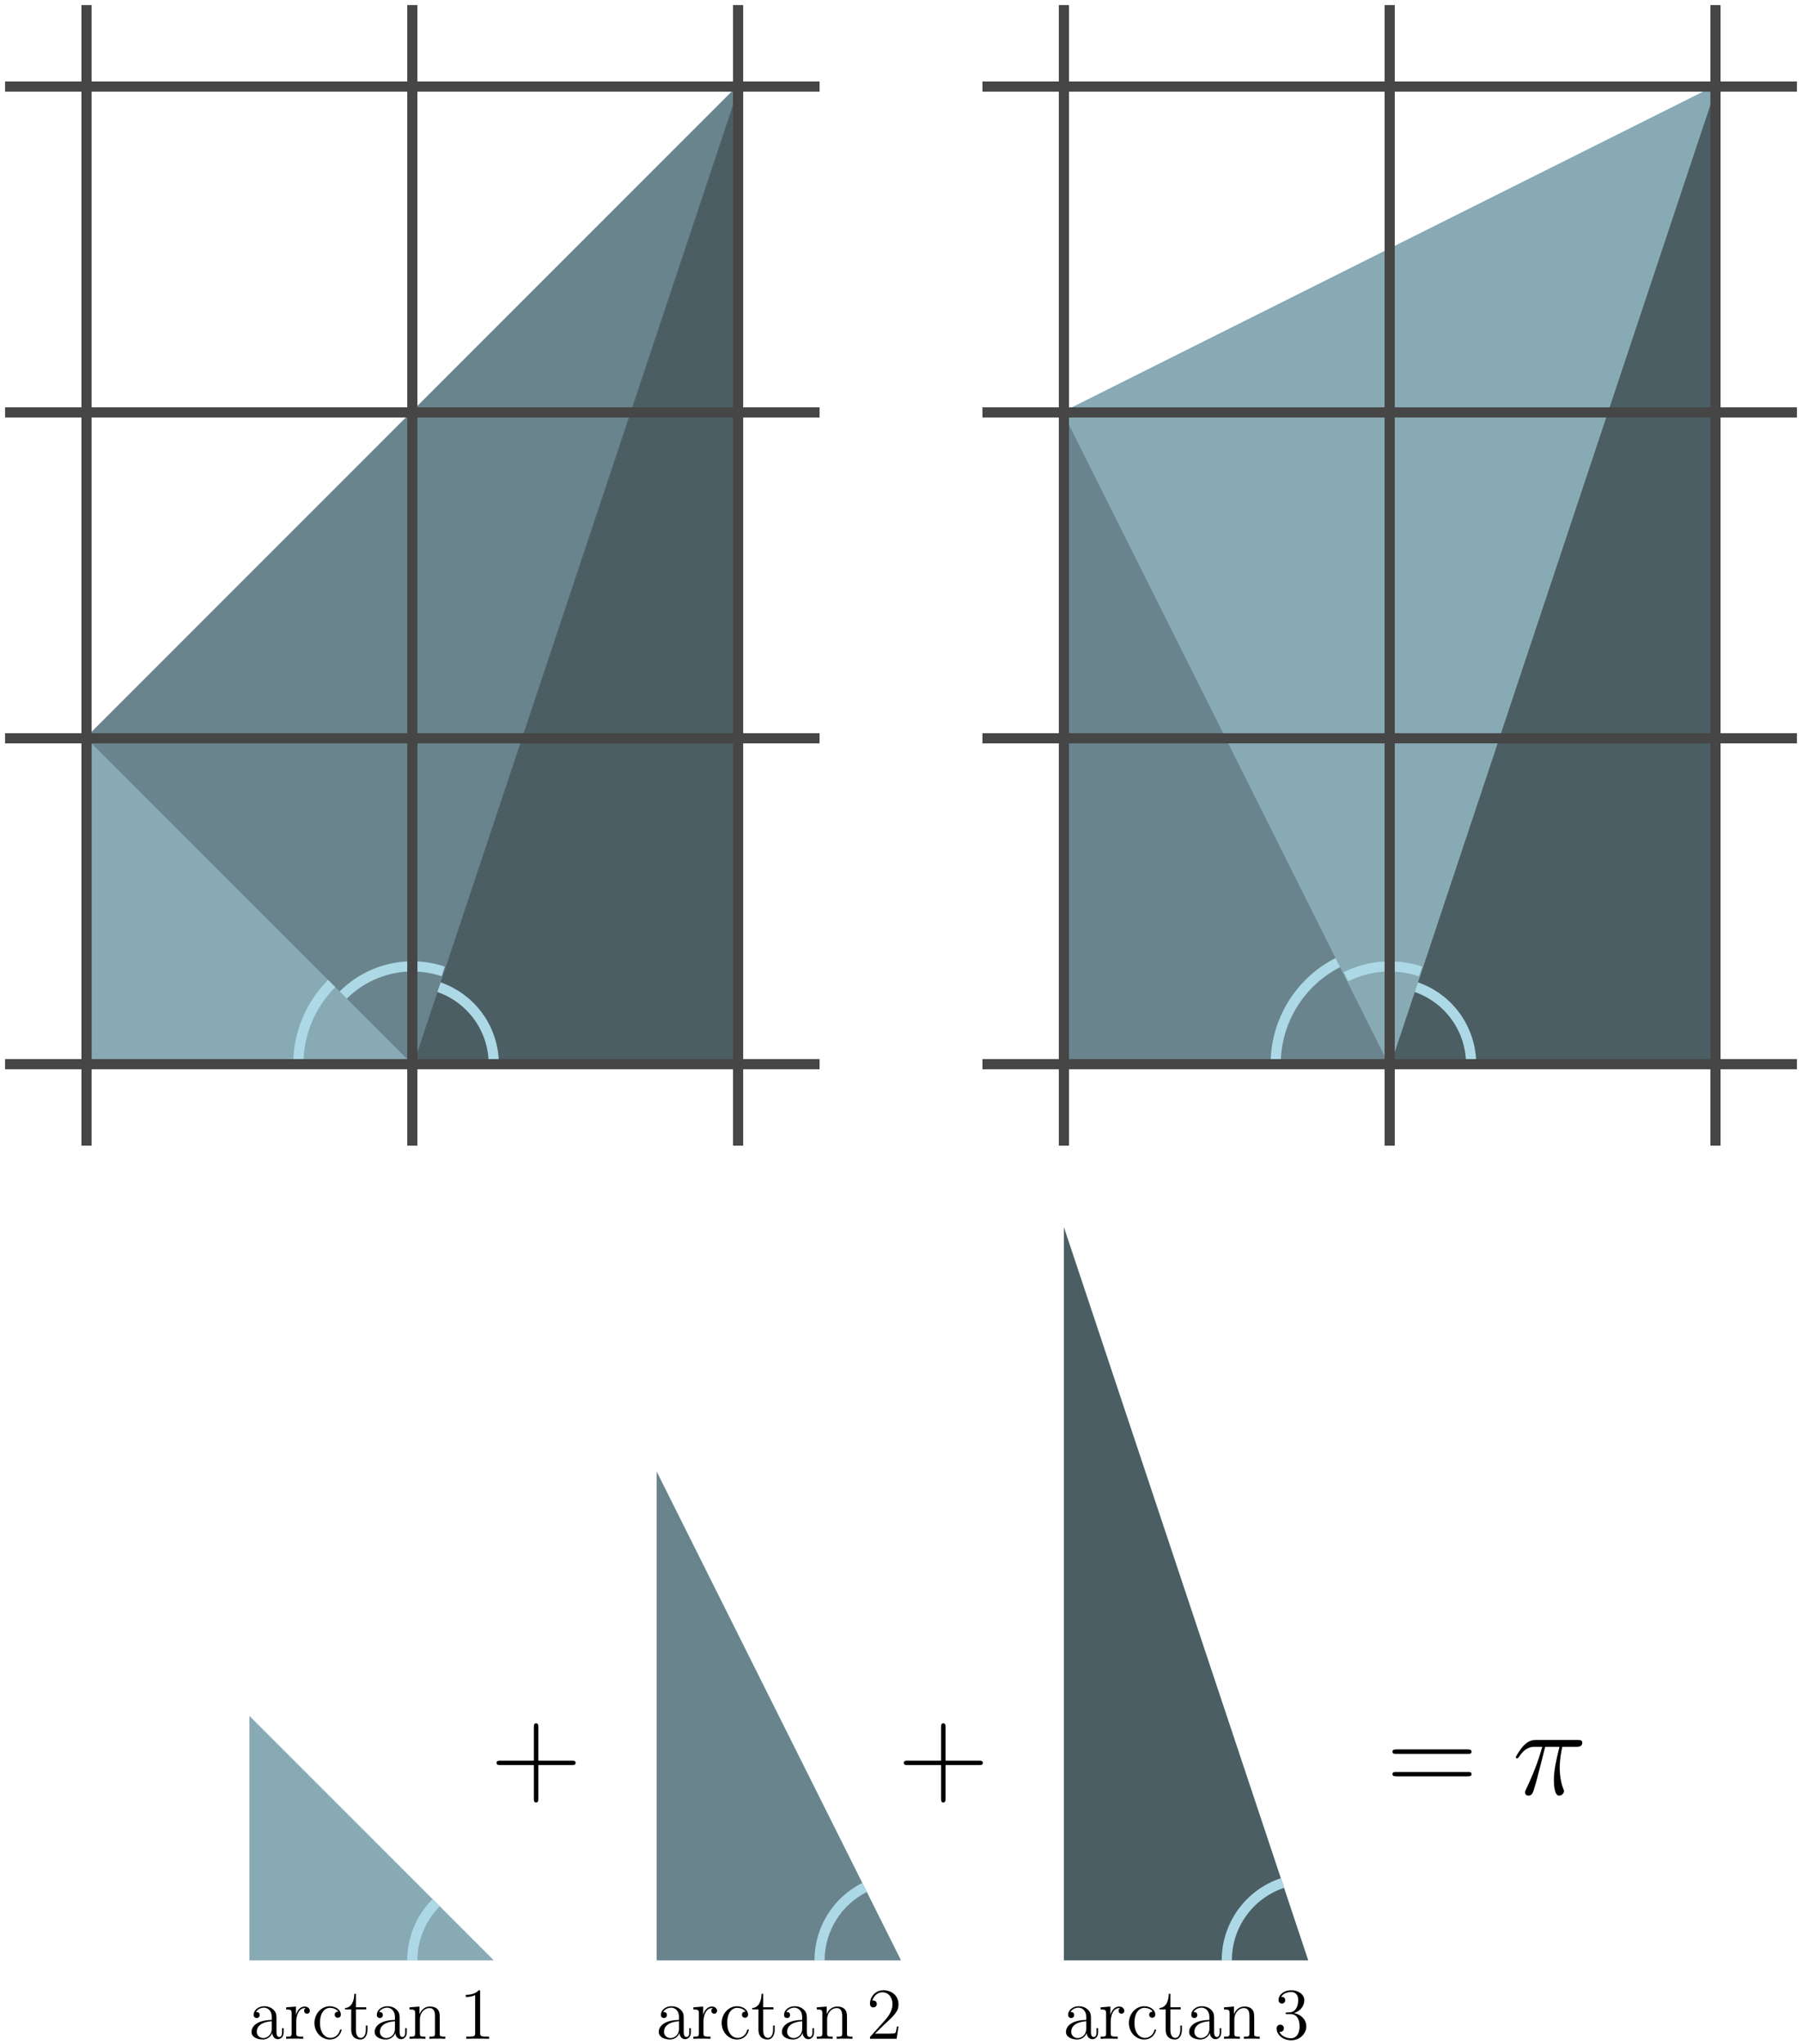 <?xml version="1.0" encoding="UTF-8"?>
<svg xmlns="http://www.w3.org/2000/svg" xmlns:xlink="http://www.w3.org/1999/xlink" width="354pt" height="401.409pt" viewBox="0 0 354 401.409" version="1.1">
<defs>
<g>
<symbol overflow="visible" id="glyph0-0">
<path style="stroke:none;" d=""/>
</symbol>
<symbol overflow="visible" id="glyph0-1">
<path style="stroke:none;" d="M 9.344 -5.75 L 15.906 -5.75 C 16.25 -5.75 16.672 -5.75 16.672 -6.172 C 16.672 -6.609 16.281 -6.609 15.906 -6.609 L 9.344 -6.609 L 9.344 -13.188 C 9.344 -13.531 9.344 -13.953 8.922 -13.953 C 8.469 -13.953 8.469 -13.562 8.469 -13.188 L 8.469 -6.609 L 1.906 -6.609 C 1.562 -6.609 1.141 -6.609 1.141 -6.188 C 1.141 -5.75 1.531 -5.75 1.906 -5.75 L 8.469 -5.75 L 8.469 0.812 C 8.469 1.172 8.469 1.594 8.891 1.594 C 9.344 1.594 9.344 1.188 9.344 0.812 Z M 9.344 -5.75 "/>
</symbol>
<symbol overflow="visible" id="glyph0-2">
<path style="stroke:none;" d="M 15.938 -7.953 C 16.312 -7.953 16.672 -7.953 16.672 -8.375 C 16.672 -8.828 16.25 -8.828 15.828 -8.828 L 1.984 -8.828 C 1.562 -8.828 1.141 -8.828 1.141 -8.375 C 1.141 -7.953 1.516 -7.953 1.891 -7.953 Z M 15.828 -3.547 C 16.25 -3.547 16.672 -3.547 16.672 -3.984 C 16.672 -4.406 16.312 -4.406 15.938 -4.406 L 1.891 -4.406 C 1.516 -4.406 1.141 -4.406 1.141 -3.984 C 1.141 -3.547 1.562 -3.547 1.984 -3.547 Z M 15.828 -3.547 "/>
</symbol>
<symbol overflow="visible" id="glyph1-0">
<path style="stroke:none;" d=""/>
</symbol>
<symbol overflow="visible" id="glyph1-1">
<path style="stroke:none;" d="M 6.422 -9.344 L 9.219 -9.344 C 8.547 -6.562 8.125 -4.766 8.125 -2.781 C 8.125 -2.422 8.125 0.25 9.141 0.25 C 9.672 0.25 10.109 -0.219 10.109 -0.641 C 10.109 -0.766 10.109 -0.812 9.938 -1.188 C 9.266 -2.906 9.266 -5.031 9.266 -5.203 C 9.266 -5.359 9.266 -7.109 9.781 -9.344 L 12.562 -9.344 C 12.891 -9.344 13.703 -9.344 13.703 -10.141 C 13.703 -10.688 13.234 -10.688 12.781 -10.688 L 4.641 -10.688 C 4.062 -10.688 3.219 -10.688 2.078 -9.469 C 1.438 -8.75 0.641 -7.438 0.641 -7.281 C 0.641 -7.141 0.766 -7.094 0.922 -7.094 C 1.094 -7.094 1.109 -7.156 1.234 -7.312 C 2.531 -9.344 3.812 -9.344 4.438 -9.344 L 5.844 -9.344 C 5.297 -7.484 4.688 -5.328 2.656 -0.984 C 2.453 -0.594 2.453 -0.547 2.453 -0.391 C 2.453 0.125 2.906 0.25 3.125 0.25 C 3.844 0.25 4.047 -0.391 4.344 -1.438 C 4.734 -2.703 4.734 -2.75 4.984 -3.734 Z M 6.422 -9.344 "/>
</symbol>
<symbol overflow="visible" id="glyph2-0">
<path style="stroke:none;" d=""/>
</symbol>
<symbol overflow="visible" id="glyph2-1">
<path style="stroke:none;" d="M 5.531 -3.828 C 5.531 -4.609 5.531 -5.172 4.906 -5.734 C 4.406 -6.203 3.766 -6.391 3.125 -6.391 C 1.953 -6.391 1.047 -5.625 1.047 -4.688 C 1.047 -4.281 1.312 -4.078 1.656 -4.078 C 2 -4.078 2.234 -4.312 2.234 -4.656 C 2.234 -5.25 1.719 -5.25 1.5 -5.25 C 1.844 -5.859 2.531 -6.109 3.094 -6.109 C 3.766 -6.109 4.609 -5.562 4.609 -4.281 L 4.609 -3.703 C 1.719 -3.656 0.625 -2.453 0.625 -1.344 C 0.625 -0.219 1.953 0.141 2.828 0.141 C 3.766 0.141 4.422 -0.438 4.688 -1.125 C 4.75 -0.438 5.188 0.078 5.812 0.078 C 6.109 0.078 6.938 -0.125 6.938 -1.281 L 6.938 -2.078 L 6.625 -2.078 L 6.625 -1.281 C 6.625 -0.453 6.281 -0.344 6.078 -0.344 C 5.531 -0.344 5.531 -1.109 5.531 -1.312 Z M 4.609 -2.016 C 4.609 -0.609 3.562 -0.141 2.938 -0.141 C 2.234 -0.141 1.656 -0.656 1.656 -1.344 C 1.656 -3.234 4.094 -3.406 4.609 -3.438 Z M 4.609 -2.016 "/>
</symbol>
<symbol overflow="visible" id="glyph2-2">
<path style="stroke:none;" d="M 2.391 -3.344 C 2.391 -4.734 2.969 -6.031 4.078 -6.031 C 4.188 -6.031 4.219 -6.031 4.281 -6.031 C 4.156 -5.969 3.938 -5.875 3.938 -5.5 C 3.938 -5.078 4.266 -4.922 4.484 -4.922 C 4.781 -4.922 5.062 -5.109 5.062 -5.5 C 5.062 -5.922 4.672 -6.328 4.062 -6.328 C 2.844 -6.328 2.422 -5 2.344 -4.734 L 2.328 -4.734 L 2.328 -6.328 L 0.406 -6.172 L 0.406 -5.75 C 1.375 -5.75 1.484 -5.656 1.484 -4.953 L 1.484 -1.062 C 1.484 -0.422 1.328 -0.422 0.406 -0.422 L 0.406 0 C 0.797 -0.031 1.594 -0.031 2.016 -0.031 C 2.406 -0.031 3.422 -0.031 3.766 0 L 3.766 -0.422 L 3.469 -0.422 C 2.422 -0.422 2.391 -0.578 2.391 -1.094 Z M 2.391 -3.344 "/>
</symbol>
<symbol overflow="visible" id="glyph2-3">
<path style="stroke:none;" d="M 5.188 -5.312 C 5.016 -5.312 4.484 -5.312 4.484 -4.719 C 4.484 -4.375 4.734 -4.125 5.078 -4.125 C 5.406 -4.125 5.688 -4.328 5.688 -4.75 C 5.688 -5.703 4.672 -6.391 3.516 -6.391 C 1.844 -6.391 0.5 -4.906 0.5 -3.094 C 0.5 -1.266 1.875 0.141 3.5 0.141 C 5.391 0.141 5.828 -1.578 5.828 -1.703 C 5.828 -1.844 5.719 -1.844 5.688 -1.844 C 5.547 -1.844 5.531 -1.797 5.5 -1.625 C 5.172 -0.609 4.406 -0.172 3.625 -0.172 C 2.75 -0.172 1.594 -0.938 1.594 -3.109 C 1.594 -5.5 2.812 -6.078 3.531 -6.078 C 4.078 -6.078 4.859 -5.859 5.188 -5.312 Z M 5.188 -5.312 "/>
</symbol>
<symbol overflow="visible" id="glyph2-4">
<path style="stroke:none;" d="M 2.406 -5.766 L 4.438 -5.766 L 4.438 -6.188 L 2.406 -6.188 L 2.406 -8.828 L 2.094 -8.828 C 2.078 -7.469 1.562 -6.094 0.266 -6.047 L 0.266 -5.766 L 1.484 -5.766 L 1.484 -1.781 C 1.484 -0.188 2.531 0.141 3.297 0.141 C 4.203 0.141 4.672 -0.75 4.672 -1.781 L 4.672 -2.594 L 4.359 -2.594 L 4.359 -1.812 C 4.359 -0.781 3.938 -0.172 3.391 -0.172 C 2.406 -0.172 2.406 -1.5 2.406 -1.75 Z M 2.406 -5.766 "/>
</symbol>
<symbol overflow="visible" id="glyph2-5">
<path style="stroke:none;" d="M 6.391 -3.484 C 6.391 -4.812 6.391 -5.219 6.047 -5.688 C 5.641 -6.234 4.969 -6.328 4.469 -6.328 C 3.078 -6.328 2.531 -5.141 2.422 -4.844 L 2.406 -4.844 L 2.406 -6.328 L 0.453 -6.172 L 0.453 -5.75 C 1.438 -5.75 1.547 -5.656 1.547 -4.953 L 1.547 -1.062 C 1.547 -0.422 1.391 -0.422 0.453 -0.422 L 0.453 0 C 0.828 -0.031 1.609 -0.031 2.016 -0.031 C 2.422 -0.031 3.203 -0.031 3.578 0 L 3.578 -0.422 C 2.656 -0.422 2.484 -0.422 2.484 -1.062 L 2.484 -3.734 C 2.484 -5.234 3.469 -6.031 4.359 -6.031 C 5.25 -6.031 5.453 -5.312 5.453 -4.438 L 5.453 -1.062 C 5.453 -0.422 5.297 -0.422 4.359 -0.422 L 4.359 0 C 4.734 -0.031 5.516 -0.031 5.906 -0.031 C 6.328 -0.031 7.094 -0.031 7.469 0 L 7.469 -0.422 C 6.75 -0.422 6.391 -0.422 6.391 -0.844 Z M 6.391 -3.484 "/>
</symbol>
<symbol overflow="visible" id="glyph2-6">
<path style="stroke:none;" d="M 4.125 -9.188 C 4.125 -9.531 4.125 -9.531 3.844 -9.531 C 3.5 -9.156 2.781 -8.625 1.312 -8.625 L 1.312 -8.203 C 1.641 -8.203 2.359 -8.203 3.141 -8.578 L 3.141 -1.109 C 3.141 -0.594 3.094 -0.422 1.844 -0.422 L 1.391 -0.422 L 1.391 0 C 1.781 -0.031 3.172 -0.031 3.641 -0.031 C 4.109 -0.031 5.5 -0.031 5.875 0 L 5.875 -0.422 L 5.438 -0.422 C 4.172 -0.422 4.125 -0.594 4.125 -1.109 Z M 4.125 -9.188 "/>
</symbol>
<symbol overflow="visible" id="glyph2-7">
<path style="stroke:none;" d="M 6.312 -2.406 L 6 -2.406 C 5.953 -2.172 5.844 -1.375 5.688 -1.141 C 5.594 -1.016 4.781 -1.016 4.344 -1.016 L 1.688 -1.016 C 2.078 -1.344 2.953 -2.266 3.328 -2.609 C 5.516 -4.625 6.312 -5.359 6.312 -6.781 C 6.312 -8.438 5 -9.531 3.344 -9.531 C 1.672 -9.531 0.703 -8.125 0.703 -6.891 C 0.703 -6.156 1.328 -6.156 1.375 -6.156 C 1.672 -6.156 2.047 -6.375 2.047 -6.828 C 2.047 -7.234 1.781 -7.5 1.375 -7.5 C 1.25 -7.5 1.219 -7.5 1.172 -7.484 C 1.453 -8.469 2.219 -9.125 3.156 -9.125 C 4.375 -9.125 5.125 -8.109 5.125 -6.781 C 5.125 -5.562 4.422 -4.5 3.594 -3.578 L 0.703 -0.344 L 0.703 0 L 5.938 0 Z M 6.312 -2.406 "/>
</symbol>
<symbol overflow="visible" id="glyph2-8">
<path style="stroke:none;" d="M 2.641 -5.156 C 2.391 -5.141 2.344 -5.125 2.344 -4.984 C 2.344 -4.844 2.406 -4.844 2.672 -4.844 L 3.328 -4.844 C 4.547 -4.844 5.094 -3.844 5.094 -2.469 C 5.094 -0.594 4.109 -0.094 3.406 -0.094 C 2.719 -0.094 1.547 -0.422 1.141 -1.359 C 1.594 -1.297 2.016 -1.547 2.016 -2.062 C 2.016 -2.484 1.703 -2.766 1.312 -2.766 C 0.969 -2.766 0.594 -2.562 0.594 -2.016 C 0.594 -0.75 1.859 0.297 3.453 0.297 C 5.156 0.297 6.422 -1 6.422 -2.453 C 6.422 -3.766 5.359 -4.812 3.984 -5.047 C 5.234 -5.406 6.031 -6.453 6.031 -7.578 C 6.031 -8.703 4.859 -9.531 3.469 -9.531 C 2.031 -9.531 0.969 -8.656 0.969 -7.609 C 0.969 -7.047 1.422 -6.922 1.641 -6.922 C 1.938 -6.922 2.281 -7.141 2.281 -7.578 C 2.281 -8.031 1.938 -8.234 1.625 -8.234 C 1.531 -8.234 1.5 -8.234 1.469 -8.219 C 2.016 -9.188 3.359 -9.188 3.422 -9.188 C 3.906 -9.188 4.828 -8.984 4.828 -7.578 C 4.828 -7.297 4.797 -6.5 4.375 -5.875 C 3.938 -5.25 3.453 -5.203 3.062 -5.188 Z M 2.641 -5.156 "/>
</symbol>
</g>
<clipPath id="clip1">
  <path d="M 91 390.164 L 97 390.164 L 97 401 L 91 401 Z M 91 390.164 "/>
</clipPath>
<clipPath id="clip2">
  <path d="M 170 390.164 L 177 390.164 L 177 401 L 170 401 Z M 170 390.164 "/>
</clipPath>
<clipPath id="clip3">
  <path d="M 250 390.164 L 257 390.164 L 257 401 L 250 401 Z M 250 390.164 "/>
</clipPath>
</defs>
<g id="surface1">
<path style=" stroke:none;fill-rule:evenodd;fill:rgb(53.299%,66.699%,70.599%);fill-opacity:1;" d="M 97 385 L 49 385 L 49 337 Z M 97 385 "/>
<path style=" stroke:none;fill-rule:evenodd;fill:rgb(41.199%,51.799%,54.9%);fill-opacity:1;" d="M 177 385 L 129 385 L 129 289 Z M 177 385 "/>
<path style=" stroke:none;fill-rule:evenodd;fill:rgb(29.399%,36.899%,39.2%);fill-opacity:1;" d="M 257 385 L 209 385 L 209 241 Z M 257 385 "/>
<path style="fill:none;stroke-width:2;stroke-linecap:butt;stroke-linejoin:round;stroke:rgb(67.799%,84.698%,90.199%);stroke-opacity:1;stroke-miterlimit:10;" d="M 426.941 415.18 C 420.406 413 416 406.887 416 400 " transform="matrix(1,0,0,-1,-175,785)"/>
<path style="fill:none;stroke-width:2;stroke-linecap:butt;stroke-linejoin:round;stroke:rgb(67.799%,84.698%,90.199%);stroke-opacity:1;stroke-miterlimit:10;" d="M 344.844 414.312 C 339.426 411.602 336 406.059 336 400 " transform="matrix(1,0,0,-1,-175,785)"/>
<path style="fill:none;stroke-width:2;stroke-linecap:butt;stroke-linejoin:round;stroke:rgb(67.799%,84.698%,90.199%);stroke-opacity:1;stroke-miterlimit:10;" d="M 260.688 411.312 C 257.688 408.312 256 404.242 256 400 " transform="matrix(1,0,0,-1,-175,785)"/>
<g style="fill:rgb(0%,0%,0%);fill-opacity:1;">
  <use xlink:href="#glyph0-1" x="96.407" y="352.405"/>
</g>
<g style="fill:rgb(0%,0%,0%);fill-opacity:1;">
  <use xlink:href="#glyph0-1" x="176.407" y="352.405"/>
</g>
<g style="fill:rgb(0%,0%,0%);fill-opacity:1;">
  <use xlink:href="#glyph0-2" x="272.407" y="352.409"/>
</g>
<g style="fill:rgb(0%,0%,0%);fill-opacity:1;">
  <use xlink:href="#glyph1-1" x="297.135" y="352.409"/>
</g>
<g style="fill:rgb(0%,0%,0%);fill-opacity:1;">
  <use xlink:href="#glyph2-1" x="48.783" y="400.409"/>
  <use xlink:href="#glyph2-2" x="55.807" y="400.409"/>
  <use xlink:href="#glyph2-3" x="61.27" y="400.409"/>
  <use xlink:href="#glyph2-4" x="67.513" y="400.409"/>
  <use xlink:href="#glyph2-1" x="72.976" y="400.409"/>
  <use xlink:href="#glyph2-5" x="80" y="400.409"/>
</g>
<g clip-path="url(#clip1)" clip-rule="nonzero">
<g style="fill:rgb(0%,0%,0%);fill-opacity:1;">
  <use xlink:href="#glyph2-6" x="90.2" y="400.409"/>
</g>
</g>
<g style="fill:rgb(0%,0%,0%);fill-opacity:1;">
  <use xlink:href="#glyph2-1" x="128.783" y="400.409"/>
  <use xlink:href="#glyph2-2" x="135.807" y="400.409"/>
  <use xlink:href="#glyph2-3" x="141.27" y="400.409"/>
  <use xlink:href="#glyph2-4" x="147.513" y="400.409"/>
  <use xlink:href="#glyph2-1" x="152.976" y="400.409"/>
  <use xlink:href="#glyph2-5" x="160" y="400.409"/>
</g>
<g clip-path="url(#clip2)" clip-rule="nonzero">
<g style="fill:rgb(0%,0%,0%);fill-opacity:1;">
  <use xlink:href="#glyph2-7" x="170.2" y="400.409"/>
</g>
</g>
<g style="fill:rgb(0%,0%,0%);fill-opacity:1;">
  <use xlink:href="#glyph2-1" x="208.783" y="400.409"/>
  <use xlink:href="#glyph2-2" x="215.807" y="400.409"/>
  <use xlink:href="#glyph2-3" x="221.27" y="400.409"/>
  <use xlink:href="#glyph2-4" x="227.513" y="400.409"/>
  <use xlink:href="#glyph2-1" x="232.976" y="400.409"/>
  <use xlink:href="#glyph2-5" x="240" y="400.409"/>
</g>
<g clip-path="url(#clip3)" clip-rule="nonzero">
<g style="fill:rgb(0%,0%,0%);fill-opacity:1;">
  <use xlink:href="#glyph2-8" x="250.2" y="400.409"/>
</g>
</g>
<path style=" stroke:none;fill-rule:evenodd;fill:rgb(29.399%,36.899%,39.2%);fill-opacity:1;" d="M 81 209 L 145 209 L 145 17 Z M 81 209 "/>
<path style="fill:none;stroke-width:2;stroke-linecap:butt;stroke-linejoin:round;stroke:rgb(67.799%,84.698%,90.199%);stroke-opacity:1;stroke-miterlimit:10;" d="M 272 576 C 272 582.887 267.594 589 261.059 591.18 " transform="matrix(1,0,0,-1,-175,785)"/>
<path style="fill-rule:evenodd;fill:rgb(41.199%,51.799%,54.9%);fill-opacity:1;stroke-width:0.4;stroke-linecap:butt;stroke-linejoin:round;stroke:rgb(41.199%,51.799%,54.9%);stroke-opacity:1;stroke-miterlimit:10;" d="M 256 576 L 192 640 L 320 768 Z M 256 576 " transform="matrix(1,0,0,-1,-175,785)"/>
<path style=" stroke:none;fill-rule:evenodd;fill:rgb(53.299%,66.699%,70.599%);fill-opacity:1;" d="M 81 209 L 17 209 L 17 145 Z M 81 209 "/>
<path style="fill:none;stroke-width:2;stroke-linecap:butt;stroke-linejoin:round;stroke:rgb(27.499%,27.499%,27.499%);stroke-opacity:1;stroke-miterlimit:10;" d="M 192 784 L 192 560 " transform="matrix(1,0,0,-1,-175,785)"/>
<path style="fill:none;stroke-width:2;stroke-linecap:butt;stroke-linejoin:round;stroke:rgb(67.799%,84.698%,90.199%);stroke-opacity:1;stroke-miterlimit:10;" d="M 262.07 594.215 C 255.172 596.516 247.566 594.719 242.426 589.574 " transform="matrix(1,0,0,-1,-175,785)"/>
<path style="fill:none;stroke-width:2;stroke-linecap:butt;stroke-linejoin:round;stroke:rgb(27.499%,27.499%,27.499%);stroke-opacity:1;stroke-miterlimit:10;" d="M 256 784 L 256 560 " transform="matrix(1,0,0,-1,-175,785)"/>
<path style="fill:none;stroke-width:2;stroke-linecap:butt;stroke-linejoin:round;stroke:rgb(27.499%,27.499%,27.499%);stroke-opacity:1;stroke-miterlimit:10;" d="M 320 784 L 320 560 " transform="matrix(1,0,0,-1,-175,785)"/>
<path style="fill:none;stroke-width:2;stroke-linecap:butt;stroke-linejoin:round;stroke:rgb(27.499%,27.499%,27.499%);stroke-opacity:1;stroke-miterlimit:10;" d="M 176 768 L 336 768 " transform="matrix(1,0,0,-1,-175,785)"/>
<path style="fill:none;stroke-width:2;stroke-linecap:butt;stroke-linejoin:round;stroke:rgb(27.499%,27.499%,27.499%);stroke-opacity:1;stroke-miterlimit:10;" d="M 176 704 L 336 704 " transform="matrix(1,0,0,-1,-175,785)"/>
<path style="fill:none;stroke-width:2;stroke-linecap:butt;stroke-linejoin:round;stroke:rgb(27.499%,27.499%,27.499%);stroke-opacity:1;stroke-miterlimit:10;" d="M 176 640 L 336 640 " transform="matrix(1,0,0,-1,-175,785)"/>
<path style="fill:none;stroke-width:2;stroke-linecap:butt;stroke-linejoin:round;stroke:rgb(67.799%,84.698%,90.199%);stroke-opacity:1;stroke-miterlimit:10;" d="M 240.16 591.84 C 235.961 587.637 233.602 581.941 233.602 576 " transform="matrix(1,0,0,-1,-175,785)"/>
<path style="fill:none;stroke-width:2;stroke-linecap:butt;stroke-linejoin:round;stroke:rgb(27.499%,27.499%,27.499%);stroke-opacity:1;stroke-miterlimit:10;" d="M 176 576 L 336 576 " transform="matrix(1,0,0,-1,-175,785)"/>
<path style=" stroke:none;fill-rule:evenodd;fill:rgb(29.399%,36.899%,39.2%);fill-opacity:1;" d="M 273 209 L 337 209 L 337 17 Z M 273 209 "/>
<path style=" stroke:none;fill-rule:evenodd;fill:rgb(41.199%,51.799%,54.9%);fill-opacity:1;" d="M 273 209 L 209 209 L 209 81 Z M 273 209 "/>
<path style="fill:none;stroke-width:2;stroke-linecap:butt;stroke-linejoin:round;stroke:rgb(67.799%,84.698%,90.199%);stroke-opacity:1;stroke-miterlimit:10;" d="M 464 576 C 464 582.887 459.594 589 453.059 591.18 " transform="matrix(1,0,0,-1,-175,785)"/>
<path style="fill:none;stroke-width:2;stroke-linecap:butt;stroke-linejoin:round;stroke:rgb(67.799%,84.698%,90.199%);stroke-opacity:1;stroke-miterlimit:10;" d="M 437.98 596.035 C 430.395 592.242 425.602 584.484 425.602 576 " transform="matrix(1,0,0,-1,-175,785)"/>
<path style="fill-rule:evenodd;fill:rgb(53.299%,66.699%,70.599%);fill-opacity:1;stroke-width:0.4;stroke-linecap:butt;stroke-linejoin:round;stroke:rgb(53.299%,66.699%,70.599%);stroke-opacity:1;stroke-miterlimit:10;" d="M 448 576 L 384 704 L 512 768 Z M 448 576 " transform="matrix(1,0,0,-1,-175,785)"/>
<path style="fill:none;stroke-width:2;stroke-linecap:butt;stroke-linejoin:round;stroke:rgb(27.499%,27.499%,27.499%);stroke-opacity:1;stroke-miterlimit:10;" d="M 384 784 L 384 560 " transform="matrix(1,0,0,-1,-175,785)"/>
<path style="fill:none;stroke-width:2;stroke-linecap:butt;stroke-linejoin:round;stroke:rgb(67.799%,84.698%,90.199%);stroke-opacity:1;stroke-miterlimit:10;" d="M 454.07 594.215 C 449.242 595.824 443.969 595.449 439.414 593.172 " transform="matrix(1,0,0,-1,-175,785)"/>
<path style="fill:none;stroke-width:2;stroke-linecap:butt;stroke-linejoin:round;stroke:rgb(27.499%,27.499%,27.499%);stroke-opacity:1;stroke-miterlimit:10;" d="M 448 784 L 448 560 " transform="matrix(1,0,0,-1,-175,785)"/>
<path style="fill:none;stroke-width:2;stroke-linecap:butt;stroke-linejoin:round;stroke:rgb(27.499%,27.499%,27.499%);stroke-opacity:1;stroke-miterlimit:10;" d="M 512 784 L 512 560 " transform="matrix(1,0,0,-1,-175,785)"/>
<path style="fill:none;stroke-width:2;stroke-linecap:butt;stroke-linejoin:round;stroke:rgb(27.499%,27.499%,27.499%);stroke-opacity:1;stroke-miterlimit:10;" d="M 368 768 L 528 768 " transform="matrix(1,0,0,-1,-175,785)"/>
<path style="fill:none;stroke-width:2;stroke-linecap:butt;stroke-linejoin:round;stroke:rgb(27.499%,27.499%,27.499%);stroke-opacity:1;stroke-miterlimit:10;" d="M 368 704 L 528 704 " transform="matrix(1,0,0,-1,-175,785)"/>
<path style="fill:none;stroke-width:2;stroke-linecap:butt;stroke-linejoin:round;stroke:rgb(27.499%,27.499%,27.499%);stroke-opacity:1;stroke-miterlimit:10;" d="M 368 640 L 528 640 " transform="matrix(1,0,0,-1,-175,785)"/>
<path style="fill:none;stroke-width:2;stroke-linecap:butt;stroke-linejoin:round;stroke:rgb(27.499%,27.499%,27.499%);stroke-opacity:1;stroke-miterlimit:10;" d="M 368 576 L 528 576 " transform="matrix(1,0,0,-1,-175,785)"/>
</g>
</svg>
